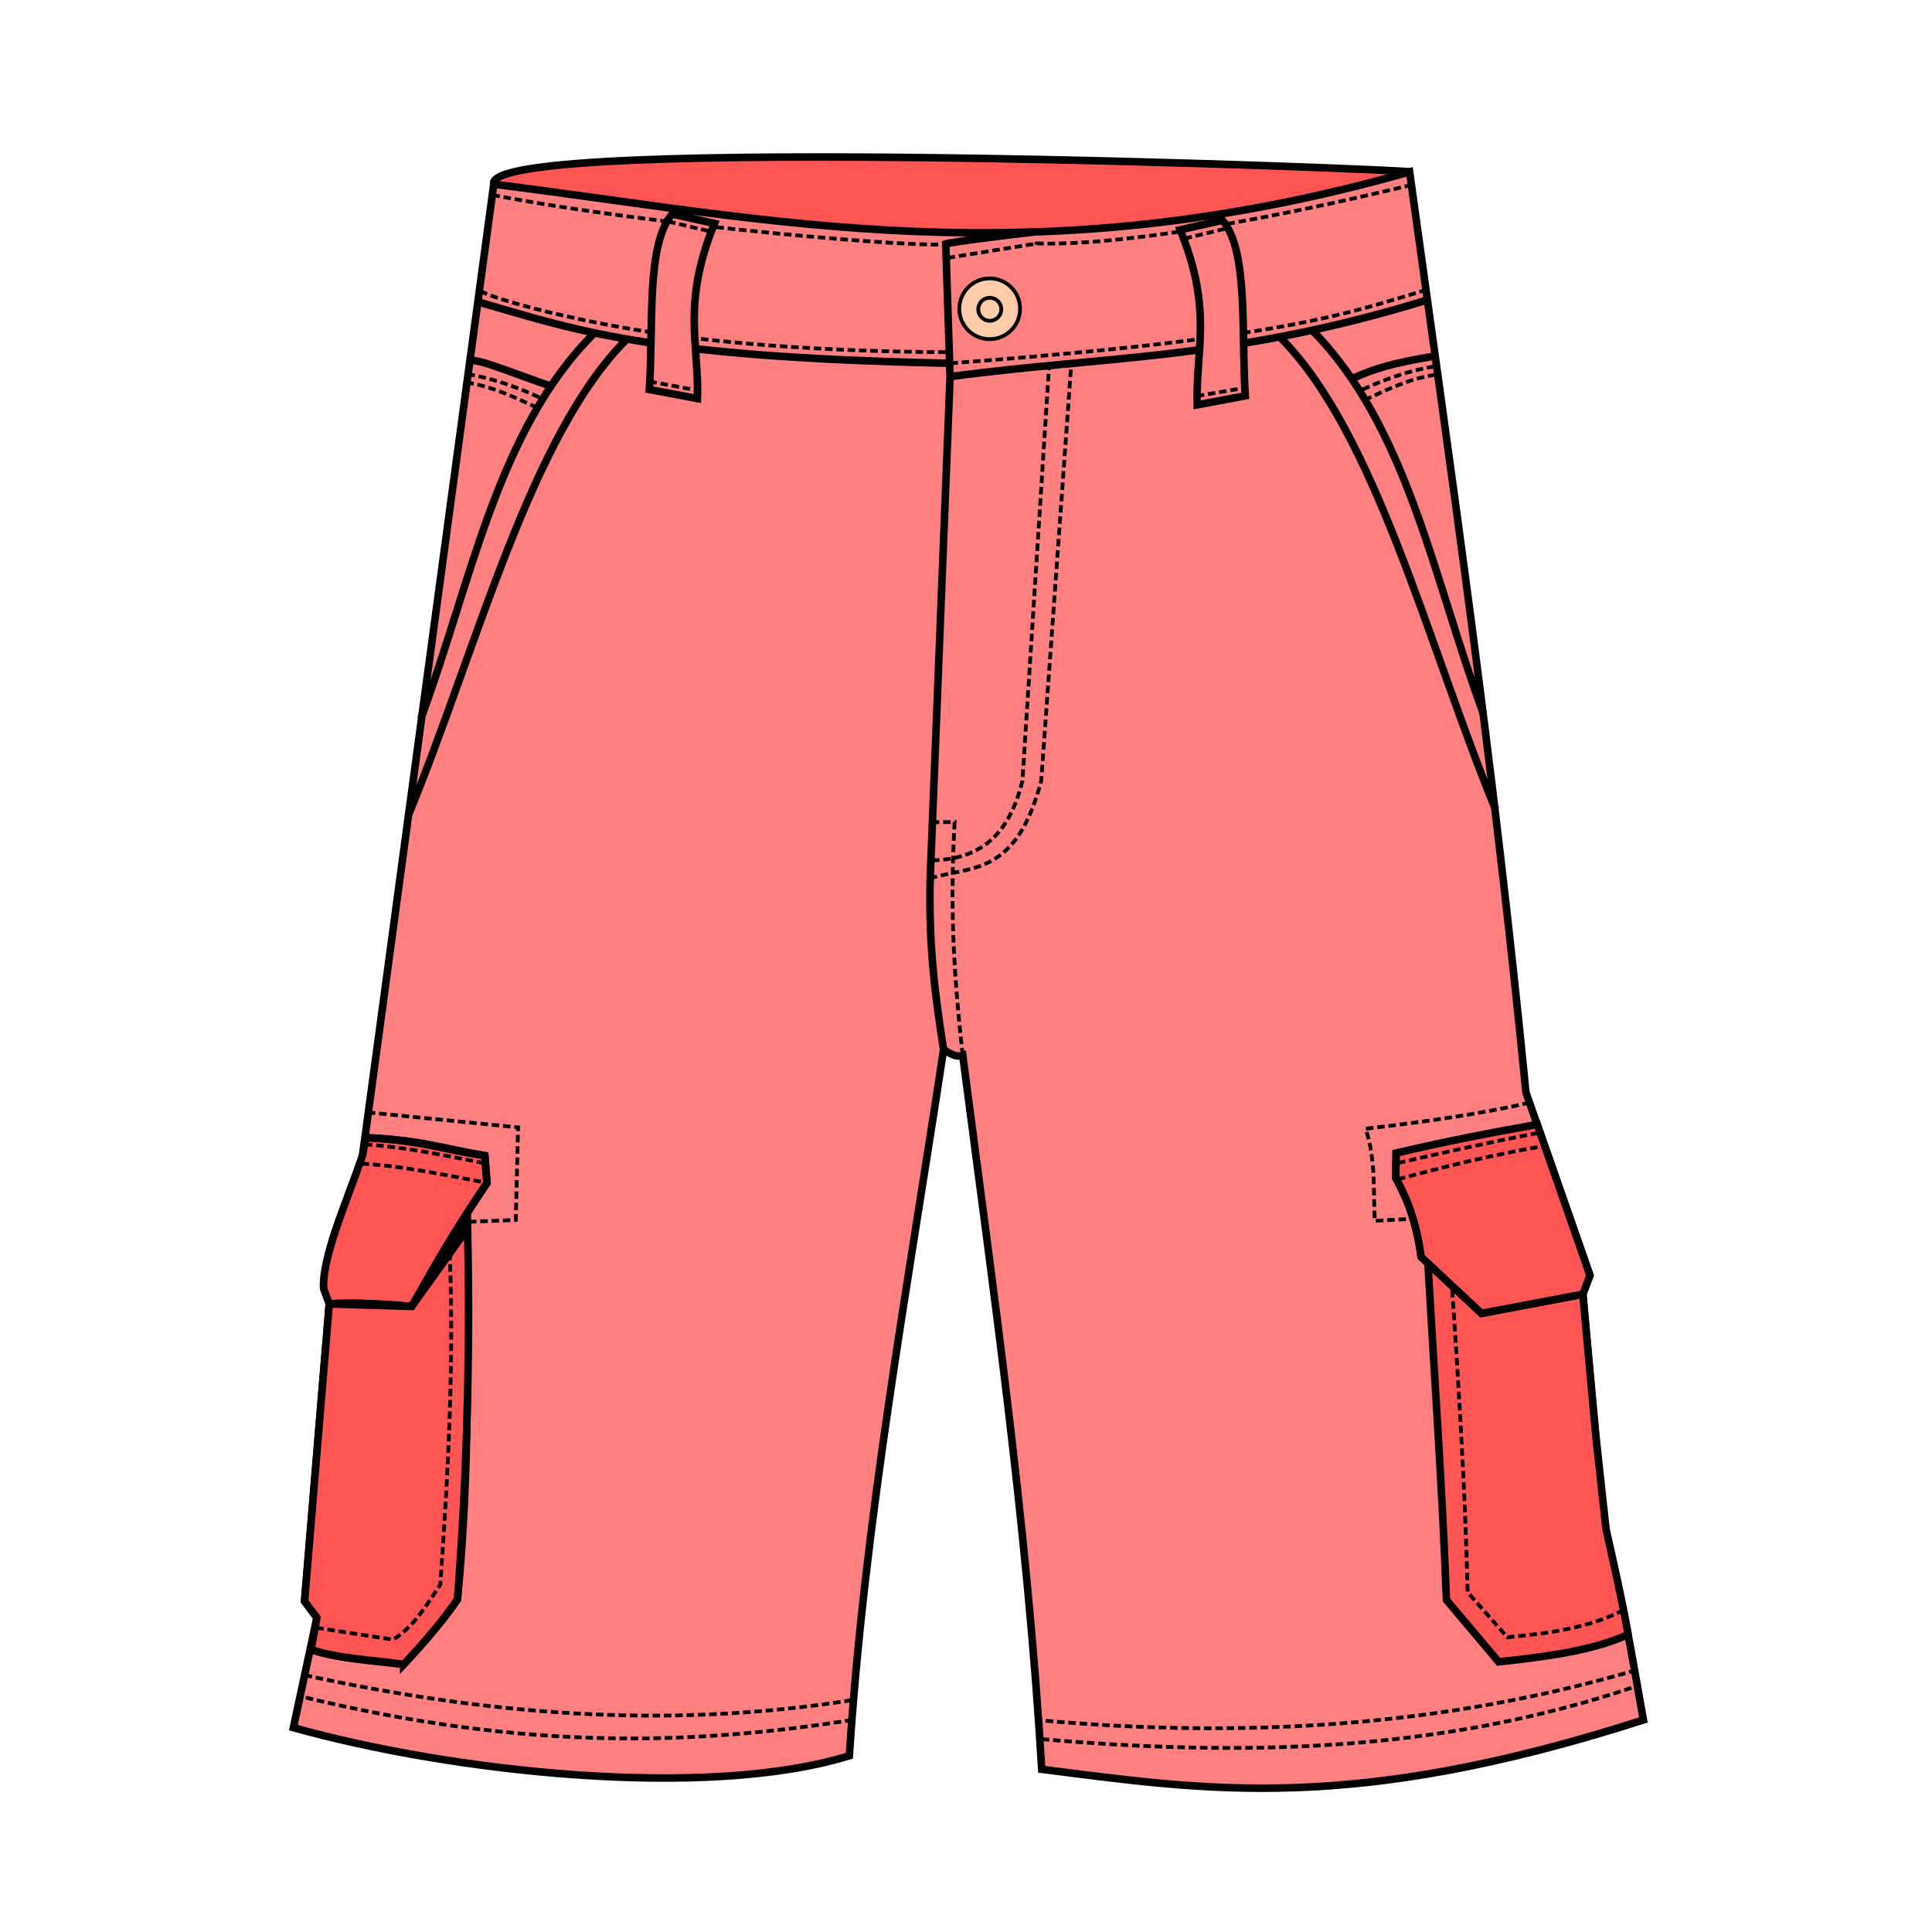 <?xml version="1.0" encoding="UTF-8" standalone="no"?>
<svg
   xmlns:dc="http://purl.org/dc/elements/1.1/"
   xmlns:cc="http://creativecommons.org/ns#"
   xmlns:rdf="http://www.w3.org/1999/02/22-rdf-syntax-ns#"
   xmlns:svg="http://www.w3.org/2000/svg"
   xmlns="http://www.w3.org/2000/svg"
   xmlns:sodipodi="http://sodipodi.sourceforge.net/DTD/sodipodi-0.dtd"
   xmlns:inkscape="http://www.inkscape.org/namespaces/inkscape"
   cursor="default"
   viewBox="0 0 256 256"
   version="1.1"
   id="svg69"
   sodipodi:docname="cargo_shorts.svg"
   inkscape:version="0.92.3 (2405546, 2018-03-11)">
  <sodipodi:namedview
     pagecolor="#ffffff"
     bordercolor="#666666"
     borderopacity="1"
     objecttolerance="10"
     gridtolerance="10"
     guidetolerance="10"
     inkscape:pageopacity="0"
     inkscape:pageshadow="2"
     inkscape:window-width="1920"
     inkscape:window-height="1017"
     id="namedview71"
     showgrid="false"
     inkscape:zoom="2.6074564"
     inkscape:cx="49.356688"
     inkscape:cy="92.80473"
     inkscape:window-x="1358"
     inkscape:window-y="-8"
     inkscape:window-maximized="1"
     inkscape:current-layer="layer2" />
  <defs
     id="defs7">
    <radialGradient
       id="a"
       cx="105.92"
       cy="190.6"
       r="100.78"
       gradientTransform="matrix(-.102 .46 -.657 -.146 202.99 159.15)"
       gradientUnits="userSpaceOnUse">
      <stop
         stop-color="#ffd5d5"
         offset="0"
         id="stop2" />
      <stop
         stop-color="#ff8080"
         offset="1"
         id="stop4" />
    </radialGradient>
  </defs>
  <g
     inkscape:groupmode="layer"
     id="layer4"
     inkscape:label="Back"
     style="display:inline">
    <path
       style="fill:#ff5555;stroke:#000000;stroke-width:1px;stroke-linecap:butt;stroke-linejoin:miter;stroke-opacity:1"
       d="m 68.074,31.643 104.22,2.301 13.231,-8.533 1.254,-2.632 C 188.033,22.529 63.815,17.558 65.424,24.407 Z"
       id="path911"
       inkscape:connector-curvature="0"
       sodipodi:nodetypes="cccccc" />
  </g>
  <g
     inkscape:groupmode="layer"
     id="layer2"
     inkscape:label="Main"
     style="display:inline">
    <path
       style="fill:#ff8080;fill-opacity:1;stroke:#000000;stroke-width:1px;stroke-linecap:butt;stroke-linejoin:miter;stroke-opacity:1"
       d="m 65.424,24.407 c 36.779,4.591 71.095,12.622 121.356,-1.627 5.303,38.48 11.079,77.665 15.412,121.967 l 8.483,24.241 -0.939,2.494 c 0,0 2.346,27.535 3.153,31.791 2.531,10.754 3.547,17.266 4.867,24.629 -38.684,12.423 -57.814,9.312 -79.721,6.539 -1.97,-32.799 -6.428,-63.523 -10.467,-94.598 -0.975,0.322 -1.737,-0.318 -2.541,-0.767 -4.707,31.189 -10.464,62.379 -12.484,93.568 -18.998,5.88 -52.842,2.116 -73.667,-3.722 l 3.116,-14.569 -1.634,-2.178 3.293,-39.646 c 0.021,-0.704 -0.822,-1.491 -0.768,-2.158 0.548,-6.753 3.583,-11.621 5.151,-17.241 z"
       id="path907"
       inkscape:connector-curvature="0"
       sodipodi:nodetypes="cccccccccccccccscc" />
    <path
       style="fill:none;stroke:#000000;stroke-width:1px;stroke-linecap:butt;stroke-linejoin:miter;stroke-opacity:1"
       d="m 137.01,30.735 c -3.784,0.456 -10.717,1.283 -11.696,1.58 l 0.575,17.594 -2.637,66.492 c -0.225,9.424 0.761,16.081 1.774,22.675"
       id="path930"
       inkscape:connector-curvature="0"
       sodipodi:nodetypes="ccccc" />
    <path
       style="fill:none;stroke:#000000;stroke-width:1px;stroke-linecap:butt;stroke-linejoin:miter;stroke-opacity:1"
       d="m 125.889,49.908 c 20.464,-2.77 37.406,-2.165 63.376,-10.211"
       id="path935"
       inkscape:connector-curvature="0"
       sodipodi:nodetypes="cc" />
    <path
       style="fill:none;stroke:#000000;stroke-width:1px;stroke-linecap:butt;stroke-linejoin:miter;stroke-opacity:1"
       d="M 125.937,48.135 C 85.156,47.321 75.675,43.514 63.28,39.985"
       id="path937"
       inkscape:connector-curvature="0"
       sodipodi:nodetypes="cc" />
    <path
       style="fill:none;stroke:#000000;stroke-width:1px;stroke-linecap:butt;stroke-linejoin:miter;stroke-opacity:1"
       d="m 169.514,44.587 c 12.765,12.678 19.584,40.593 28.668,62.705"
       id="path977"
       inkscape:connector-curvature="0"
       sodipodi:nodetypes="cc" />
    <path
       style="display:inline;fill:none;stroke:#000000;stroke-width:1px;stroke-linecap:butt;stroke-linejoin:miter;stroke-opacity:1"
       d="m 173.63,43.519 c 12.843,12.812 16.273,33.113 22.915,51.008"
       id="path977-1"
       inkscape:connector-curvature="0"
       sodipodi:nodetypes="cc" />
    <path
       style="display:inline;fill:none;stroke:#000000;stroke-width:1px;stroke-linecap:butt;stroke-linejoin:miter;stroke-opacity:1"
       d="M 83.063,44.933 C 70.298,57.611 63.215,85.862 54.131,107.974"
       id="path977-4"
       inkscape:connector-curvature="0"
       sodipodi:nodetypes="cc" />
    <path
       style="display:inline;fill:none;stroke:#000000;stroke-width:1px;stroke-linecap:butt;stroke-linejoin:miter;stroke-opacity:1"
       d="M 78.684,44.201 C 65.841,57.013 62.411,77.314 55.769,95.208"
       id="path977-1-5"
       inkscape:connector-curvature="0"
       sodipodi:nodetypes="cc" />
    <path
       style="fill:none;stroke:#000000;stroke-width:0.5;stroke-linecap:butt;stroke-linejoin:miter;stroke-miterlimit:4;stroke-dasharray:1, 0.5;stroke-dashoffset:0;stroke-opacity:1"
       d="m 65.244,25.83 c 21.771,4.233 57.802,7.133 60.07,6.484"
       id="path1060-2"
       inkscape:connector-curvature="0"
       sodipodi:nodetypes="cc" />
    <path
       style="fill:#ff5555;stroke:#000000;stroke-width:1px;stroke-linecap:butt;stroke-linejoin:miter;stroke-opacity:1;fill-opacity:1"
       d="m 212.803,202.595 -1.342,-12.273 -1.726,-18.84 -13.423,2.541 -7.108,-6.633 c 0.778,13.672 1.886,29.403 2.457,44.609 l 6.915,8.203 c 6.812,-0.738 12.674,-1.552 17.161,-3.635 -0.849,-4.786 -1.913,-9.357 -2.934,-13.973 z"
       id="path964"
       inkscape:connector-curvature="0"
       sodipodi:nodetypes="ccccccccc" />
  </g>
  <g
     inkscape:groupmode="layer"
     id="layer1"
     inkscape:label="Puches"
     style="display:inline">
    <path
       style="fill:#ff5555;fill-opacity:1;stroke:#000000;stroke-width:1px;stroke-linecap:butt;stroke-linejoin:miter;stroke-opacity:1"
       d="m 48.034,153.13 c -2.363,6.733 -5.379,13.613 -5.152,17.61 l 0.743,2.037 c 2.231,-0.142 6.49,-0.129 10.93,0.336 2.706,-4.676 4.395,-8.066 9.971,-16.371 l -0.288,-3.619 c -5.083,-0.709 -8.379,-2.034 -15.772,-2.373 z"
       id="path882"
       inkscape:connector-curvature="0"
       sodipodi:nodetypes="cccccccc" />
    <path
       style="fill:none;stroke:#000000;stroke-width:1px;stroke-linecap:butt;stroke-linejoin:miter;stroke-opacity:1"
       d="m 41.22,218.576 c 3.711,1.224 8.085,1.454 12.271,1.966 2.801,-3.031 5.335,-5.961 7.119,-8.61 1.714,-17.145 1.288,-34.077 1.288,-51.051"
       id="path967-9"
       inkscape:connector-curvature="0"
       sodipodi:nodetypes="cccc" />
    <path
       style="fill:none;stroke:#000000;stroke-width:1px;stroke-linecap:butt;stroke-linejoin:miter;stroke-opacity:1"
       d="m 203.695,148.999 -18.696,3.787 -0.048,3.308 c 1.488,2.691 2.757,5.854 3.356,10.451 l 8.006,7.479 13.423,-2.541"
       id="path1040-4"
       inkscape:connector-curvature="0"
       sodipodi:nodetypes="cccccc" />
    <path
       style="fill:#ff5555;fill-opacity:1;stroke:#000000;stroke-width:1px;stroke-linecap:butt;stroke-linejoin:miter;stroke-opacity:1"
       d="m 210.674,168.988 -6.979,-19.989 c -6.232,1.09 -12.464,2.314 -18.696,3.787 l -0.048,3.308 c 1.488,2.691 2.757,5.854 3.356,10.451 l 8.006,7.479 13.423,-2.541 z"
       id="path958"
       inkscape:connector-curvature="0"
       sodipodi:nodetypes="cccccccc" />
  </g>
  <g
     inkscape:groupmode="layer"
     id="layer5"
     inkscape:label="Details">
    <path
       style="fill:none;stroke:#000000;stroke-width:0.5;stroke-linecap:butt;stroke-linejoin:miter;stroke-miterlimit:4;stroke-dasharray:1, 0.5;stroke-dashoffset:0;stroke-opacity:1"
       d="m 127.567,139.843 c -1.413,-12.547 -1.612,-20.941 -1.079,-30.921 l -2.948,0.024"
       id="path933"
       inkscape:connector-curvature="0"
       sodipodi:nodetypes="ccc" />
    <path
       style="fill:none;stroke:#000000;stroke-width:0.5;stroke-linecap:butt;stroke-linejoin:miter;stroke-opacity:1;stroke-miterlimit:4;stroke-dasharray:1,0.5;stroke-dashoffset:0"
       d="m 123.492,114.003 c 5.418,-0.145 9.982,-2.314 11.985,-10.547 l 3.548,-55.226"
       id="path939"
       inkscape:connector-curvature="0"
       sodipodi:nodetypes="ccc" />
    <path
       style="fill:none;stroke:#000000;stroke-width:0.5;stroke-linecap:butt;stroke-linejoin:miter;stroke-opacity:1;stroke-miterlimit:4;stroke-dasharray:1,0.5;stroke-dashoffset:0"
       d="m 123.204,116.4 c 5.402,-1.714 11.407,-0.163 14.765,-12.944 l 3.979,-55.226"
       id="path941"
       inkscape:connector-curvature="0"
       sodipodi:nodetypes="ccc" />
    <path
       style="fill:none;stroke:#000000;stroke-width:0.5;stroke-linecap:butt;stroke-linejoin:miter;stroke-opacity:1;stroke-miterlimit:4;stroke-dasharray:1,0.5;stroke-dashoffset:0"
       d="m 138.034,230.441 c 26.411,2.297 52.759,1.833 78.915,-7.051"
       id="path943"
       inkscape:connector-curvature="0"
       sodipodi:nodetypes="cc" />
    <path
       style="fill:none;stroke:#000000;stroke-width:0.5;stroke-linecap:butt;stroke-linejoin:miter;stroke-opacity:1;stroke-miterlimit:4;stroke-dasharray:1,0.5;stroke-dashoffset:0"
       d="m 216.814,221.288 c -25.559,7.504 -52.027,9.104 -79.119,6.644"
       id="path945"
       inkscape:connector-curvature="0"
       sodipodi:nodetypes="cc" />
    <path
       style="fill:none;stroke:#000000;stroke-width:0.5;stroke-linecap:butt;stroke-linejoin:miter;stroke-opacity:1;stroke-miterlimit:4;stroke-dasharray:1,0.5;stroke-dashoffset:0"
       d="m 40.365,221.963 c 23.616,5.124 47.722,7.312 72.868,3.26"
       id="path947"
       inkscape:connector-curvature="0"
       sodipodi:nodetypes="cc" />
    <path
       style="fill:none;stroke:#000000;stroke-width:0.5;stroke-linecap:butt;stroke-linejoin:miter;stroke-opacity:1;stroke-miterlimit:4;stroke-dasharray:1,0.5;stroke-dashoffset:0"
       d="m 112.945,227.907 c -20.387,3.177 -42.729,4.301 -73.251,-3.164"
       id="path949"
       inkscape:connector-curvature="0"
       sodipodi:nodetypes="cc" />
    <circle
       style="opacity:1;fill:#ffccaa;fill-opacity:1;stroke:#000000;stroke-width:0.5;stroke-miterlimit:4;stroke-dasharray:none;stroke-dashoffset:0;stroke-opacity:1"
       id="path957"
       cx="131.137"
       cy="40.916"
       r="4.027" />
    <circle
       style="opacity:1;fill:#ffccaa;fill-opacity:1;stroke:#000000;stroke-width:0.5;stroke-miterlimit:4;stroke-dasharray:none;stroke-dashoffset:0;stroke-opacity:1"
       id="path959"
       cx="131.153"
       cy="40.983"
       r="1.525" />
    <path
       style="fill:none;stroke:#000000;stroke-width:1px;stroke-linecap:butt;stroke-linejoin:miter;stroke-opacity:1"
       d="m 48.467,150.749 c 7.249,0.275 10.689,1.537 15.772,2.373 l 0.288,3.619 c -5.576,8.305 -7.266,11.696 -9.971,16.371 -3.859,-0.256 -7.85,-0.599 -10.93,-0.336"
       id="path965"
       inkscape:connector-curvature="0"
       sodipodi:nodetypes="ccccc" />
    <path
       style="fill:#ff5555;stroke:#000000;stroke-width:1px;stroke-linecap:butt;stroke-linejoin:miter;stroke-opacity:1;fill-opacity:1"
       d="m 53.492,220.542 c 2.801,-3.031 5.335,-5.961 7.119,-8.61 1.349,-17.145 1.749,-35.291 1.288,-51.051 l -7.343,12.231 -10.93,-0.336 -3.267,39.398 1.634,2.178 -0.772,4.223 c 3.761,1.249 8.109,1.349 12.271,1.966 z"
       id="path967"
       inkscape:connector-curvature="0"
       sodipodi:nodetypes="ccccccccc" />
    <path
       style="fill:none;stroke:#000000;stroke-width:0.5;stroke-linecap:butt;stroke-linejoin:miter;stroke-opacity:1;stroke-miterlimit:4;stroke-dasharray:1,0.5;stroke-dashoffset:0"
       d="m 62.13,161.895 6.208,-0.24 0.312,-12.273 -19.703,-1.966"
       id="path969"
       inkscape:connector-curvature="0" />
    <path
       style="fill:none;stroke:#000000;stroke-width:1px;stroke-linecap:butt;stroke-linejoin:miter;stroke-opacity:1"
       d="M 73.282,51.261 C 67.762,49.402 62.825,47.253 62.109,47.858"
       id="path1012"
       inkscape:connector-curvature="0"
       sodipodi:nodetypes="cc" />
    <path
       style="fill:none;stroke:#000000;stroke-width:1px;stroke-linecap:butt;stroke-linejoin:miter;stroke-opacity:1"
       d="m 179.469,50.033 c 2.629,-1.13 4.735,-1.889 10.632,-2.847"
       id="path1014"
       inkscape:connector-curvature="0"
       sodipodi:nodetypes="cc" />
    <path
       style="fill:none;stroke:#000000;stroke-width:0.5;stroke-linecap:butt;stroke-linejoin:miter;stroke-miterlimit:4;stroke-dasharray:1, 0.5;stroke-dashoffset:0;stroke-opacity:1"
       d="m 61.938,49.573 c 2.996,0.495 6.288,1.551 9.923,3.26"
       id="path1016"
       inkscape:connector-curvature="0"
       sodipodi:nodetypes="cc" />
    <path
       style="fill:none;stroke:#000000;stroke-width:0.5;stroke-linecap:butt;stroke-linejoin:miter;stroke-miterlimit:4;stroke-dasharray:1, 0.5;stroke-dashoffset:0;stroke-opacity:1"
       d="m 61.794,50.675 c 3.49,0.539 6.365,1.967 9.3,3.308"
       id="path1018"
       inkscape:connector-curvature="0"
       sodipodi:nodetypes="cc" />
    <path
       style="fill:none;stroke:#000000;stroke-width:0.5;stroke-linecap:butt;stroke-linejoin:miter;stroke-miterlimit:4;stroke-dasharray:1, 0.5;stroke-dashoffset:0;stroke-opacity:1"
       d="m 190.042,48.552 c -2.996,0.495 -6.288,1.551 -9.923,3.26"
       id="path1016-6"
       inkscape:connector-curvature="0"
       sodipodi:nodetypes="cc" />
    <path
       style="fill:none;stroke:#000000;stroke-width:0.5;stroke-linecap:butt;stroke-linejoin:miter;stroke-miterlimit:4;stroke-dasharray:1, 0.5;stroke-dashoffset:0;stroke-opacity:1"
       d="m 190.186,49.654 c -3.49,0.539 -6.365,1.967 -9.3,3.308"
       id="path1018-1"
       inkscape:connector-curvature="0"
       sodipodi:nodetypes="cc" />
    <path
       style="fill:none;stroke:#000000;stroke-width:0.5;stroke-linecap:butt;stroke-linejoin:miter;stroke-miterlimit:4;stroke-dasharray:1, 0.5;stroke-dashoffset:0;stroke-opacity:1"
       d="m 41.899,215.683 10.19,1.582 c 2.833,-1.805 4.46,-4.615 6.253,-7.287 1.05,-15.057 1.895,-30.144 1.18,-45.453"
       id="path1038"
       inkscape:connector-curvature="0"
       sodipodi:nodetypes="cccc" />
    <path
       style="fill:none;stroke:#000000;stroke-width:0.5;stroke-linecap:butt;stroke-linejoin:miter;stroke-miterlimit:4;stroke-dasharray:1, 0.5;stroke-dashoffset:0;stroke-opacity:1"
       d="m 215.153,213.322 c -4.796,2.473 -10.095,3.105 -15.424,3.627 l -5.254,-5.966 c -0.364,-14.139 -1.195,-27.499 -2.094,-40.747"
       id="path1044"
       inkscape:connector-curvature="0"
       sodipodi:nodetypes="cccc" />
    <path
       style="fill:none;stroke:#000000;stroke-width:1px;stroke-linecap:butt;stroke-linejoin:miter;stroke-opacity:1"
       d="m 54.555,173.113 7.174,-10.028 -0.339,-1.254 z"
       id="path1046"
       inkscape:connector-curvature="0" />
    <path
       style="fill:none;stroke:#000000;stroke-width:0.5;stroke-linecap:butt;stroke-linejoin:miter;stroke-miterlimit:4;stroke-dasharray:1, 0.5;stroke-dashoffset:0;stroke-opacity:1"
       d="m 202.712,146.102 c -6.62,1.522 -14.065,2.564 -21.763,3.458 1.374,4.137 1.001,8.149 1.22,12.203 l 5.085,-0.271"
       id="path1048"
       inkscape:connector-curvature="0"
       sodipodi:nodetypes="cccc" />
    <path
       style="fill:none;stroke:#000000;stroke-width:0.5;stroke-linecap:butt;stroke-linejoin:miter;stroke-miterlimit:4;stroke-dasharray:1, 0.5;stroke-dashoffset:0;stroke-opacity:1"
       d="m 63.633,38.554 c 2.358,1.277 13.157,4.19 25.258,5.856 17.202,2.368 36.937,2.256 36.92,2.246"
       id="path1060"
       inkscape:connector-curvature="0"
       sodipodi:nodetypes="csc" />
    <path
       style="fill:none;stroke:#000000;stroke-width:0.5;stroke-linecap:butt;stroke-linejoin:miter;stroke-miterlimit:4;stroke-dasharray:1, 0.5;stroke-dashoffset:0;stroke-opacity:1"
       d="m 125.937,48.135 c 44.811,-3.376 52.414,-6.561 63.148,-9.762"
       id="path1089"
       inkscape:connector-curvature="0"
       sodipodi:nodetypes="cc" />
    <path
       style="fill:none;stroke:#000000;stroke-width:0.5;stroke-linecap:butt;stroke-linejoin:miter;stroke-miterlimit:4;stroke-dasharray:1, 0.5;stroke-dashoffset:0;stroke-opacity:1"
       d="m 125.559,34.169 11.797,-1.898 c -0.898,-0.245 10.549,1.662 49.831,-7.797"
       id="path1091"
       inkscape:connector-curvature="0"
       sodipodi:nodetypes="ccc" />
    <path
       style="display:inline;fill:none;stroke:#000000;stroke-width:0.5;stroke-linecap:butt;stroke-linejoin:miter;stroke-miterlimit:4;stroke-dasharray:1, 0.5;stroke-dashoffset:0;stroke-opacity:1"
       d="m 47.915,154.201 c 4.809,0.204 10.75,1.408 16.611,2.541"
       id="path971"
       inkscape:connector-curvature="0"
       sodipodi:nodetypes="cc" />
    <path
       style="display:inline;fill:none;stroke:#000000;stroke-width:0.5;stroke-linecap:butt;stroke-linejoin:miter;stroke-miterlimit:4;stroke-dasharray:1, 0.5;stroke-dashoffset:0;stroke-opacity:1"
       d="m 48.347,151.636 c 5.441,0.372 10.685,1.463 15.94,2.517"
       id="path973"
       inkscape:connector-curvature="0"
       sodipodi:nodetypes="cc" />
    <path
       style="fill:none;stroke:#000000;stroke-width:0.5;stroke-linecap:butt;stroke-linejoin:miter;stroke-miterlimit:4;stroke-dasharray:1, 0.5;stroke-dashoffset:0;stroke-opacity:1"
       d="m 185.244,154.11 c 6.203,-1.45 12.407,-2.805 18.61,-4"
       id="path960"
       inkscape:connector-curvature="0"
       sodipodi:nodetypes="cc" />
    <path
       style="fill:none;stroke:#000000;stroke-width:0.5;stroke-linecap:butt;stroke-linejoin:miter;stroke-miterlimit:4;stroke-dasharray:1, 0.5;stroke-dashoffset:0;stroke-opacity:1"
       d="m 185.233,156.254 c 6.412,-1.724 12.851,-3.316 19.39,-4.407"
       id="path962"
       inkscape:connector-curvature="0"
       sodipodi:nodetypes="cc" />
  </g>
  <g
     inkscape:groupmode="layer"
     id="layer3"
     inkscape:label="Belt Loops">
    <path
       style="fill:#ff8080;stroke:#000000;stroke-width:1px;stroke-linecap:butt;stroke-linejoin:miter;stroke-opacity:1;fill-opacity:1"
       d="m 156.378,30.445 5.609,-1.246 c 3.462,4.018 2.466,14.813 3.02,23.251 l -6.376,1.198 c -0.209,-7.298 2.102,-12.565 -2.253,-23.203 z"
       id="path913"
       inkscape:connector-curvature="0"
       sodipodi:nodetypes="ccccc" />
    <path
       style="fill:#ff8080;fill-opacity:1;stroke:#000000;stroke-width:1px;stroke-linecap:butt;stroke-linejoin:miter;stroke-opacity:1"
       d="m 94.672,29.608 -5.609,-1.246 c -3.462,4.018 -2.466,14.813 -3.02,23.251 l 6.376,1.198 c 0.209,-7.298 -2.102,-12.565 2.253,-23.203 z"
       id="path913-7"
       inkscape:connector-curvature="0"
       sodipodi:nodetypes="ccccc" />
    <path
       style="fill:none;stroke:#000000;stroke-width:0.5;stroke-linecap:butt;stroke-linejoin:miter;stroke-miterlimit:4;stroke-dasharray:1, 0.5;stroke-dashoffset:0;stroke-opacity:1"
       d="m 86.043,50.537 6.475,1.22"
       id="path1052"
       inkscape:connector-curvature="0" />
    <path
       style="fill:none;stroke:#000000;stroke-width:0.5;stroke-linecap:butt;stroke-linejoin:miter;stroke-miterlimit:4;stroke-dasharray:1, 0.5;stroke-dashoffset:0;stroke-opacity:1"
       d="m 88.517,29.35 5.797,1.356"
       id="path1054"
       inkscape:connector-curvature="0" />
    <path
       style="fill:none;stroke:#000000;stroke-width:0.5;stroke-linecap:butt;stroke-linejoin:miter;stroke-opacity:1;stroke-miterlimit:4;stroke-dasharray:1,0.5;stroke-dashoffset:0"
       d="m 158.576,52.475 6.373,-1.085"
       id="path1056"
       inkscape:connector-curvature="0" />
    <path
       style="fill:none;stroke:#000000;stroke-width:0.5;stroke-linecap:butt;stroke-linejoin:miter;stroke-opacity:1;stroke-miterlimit:4;stroke-dasharray:1,0.5;stroke-dashoffset:0"
       d="m 156.949,31.613 5.715,-1.387"
       id="path1058"
       inkscape:connector-curvature="0"
       sodipodi:nodetypes="cc" />
  </g>
</svg>
